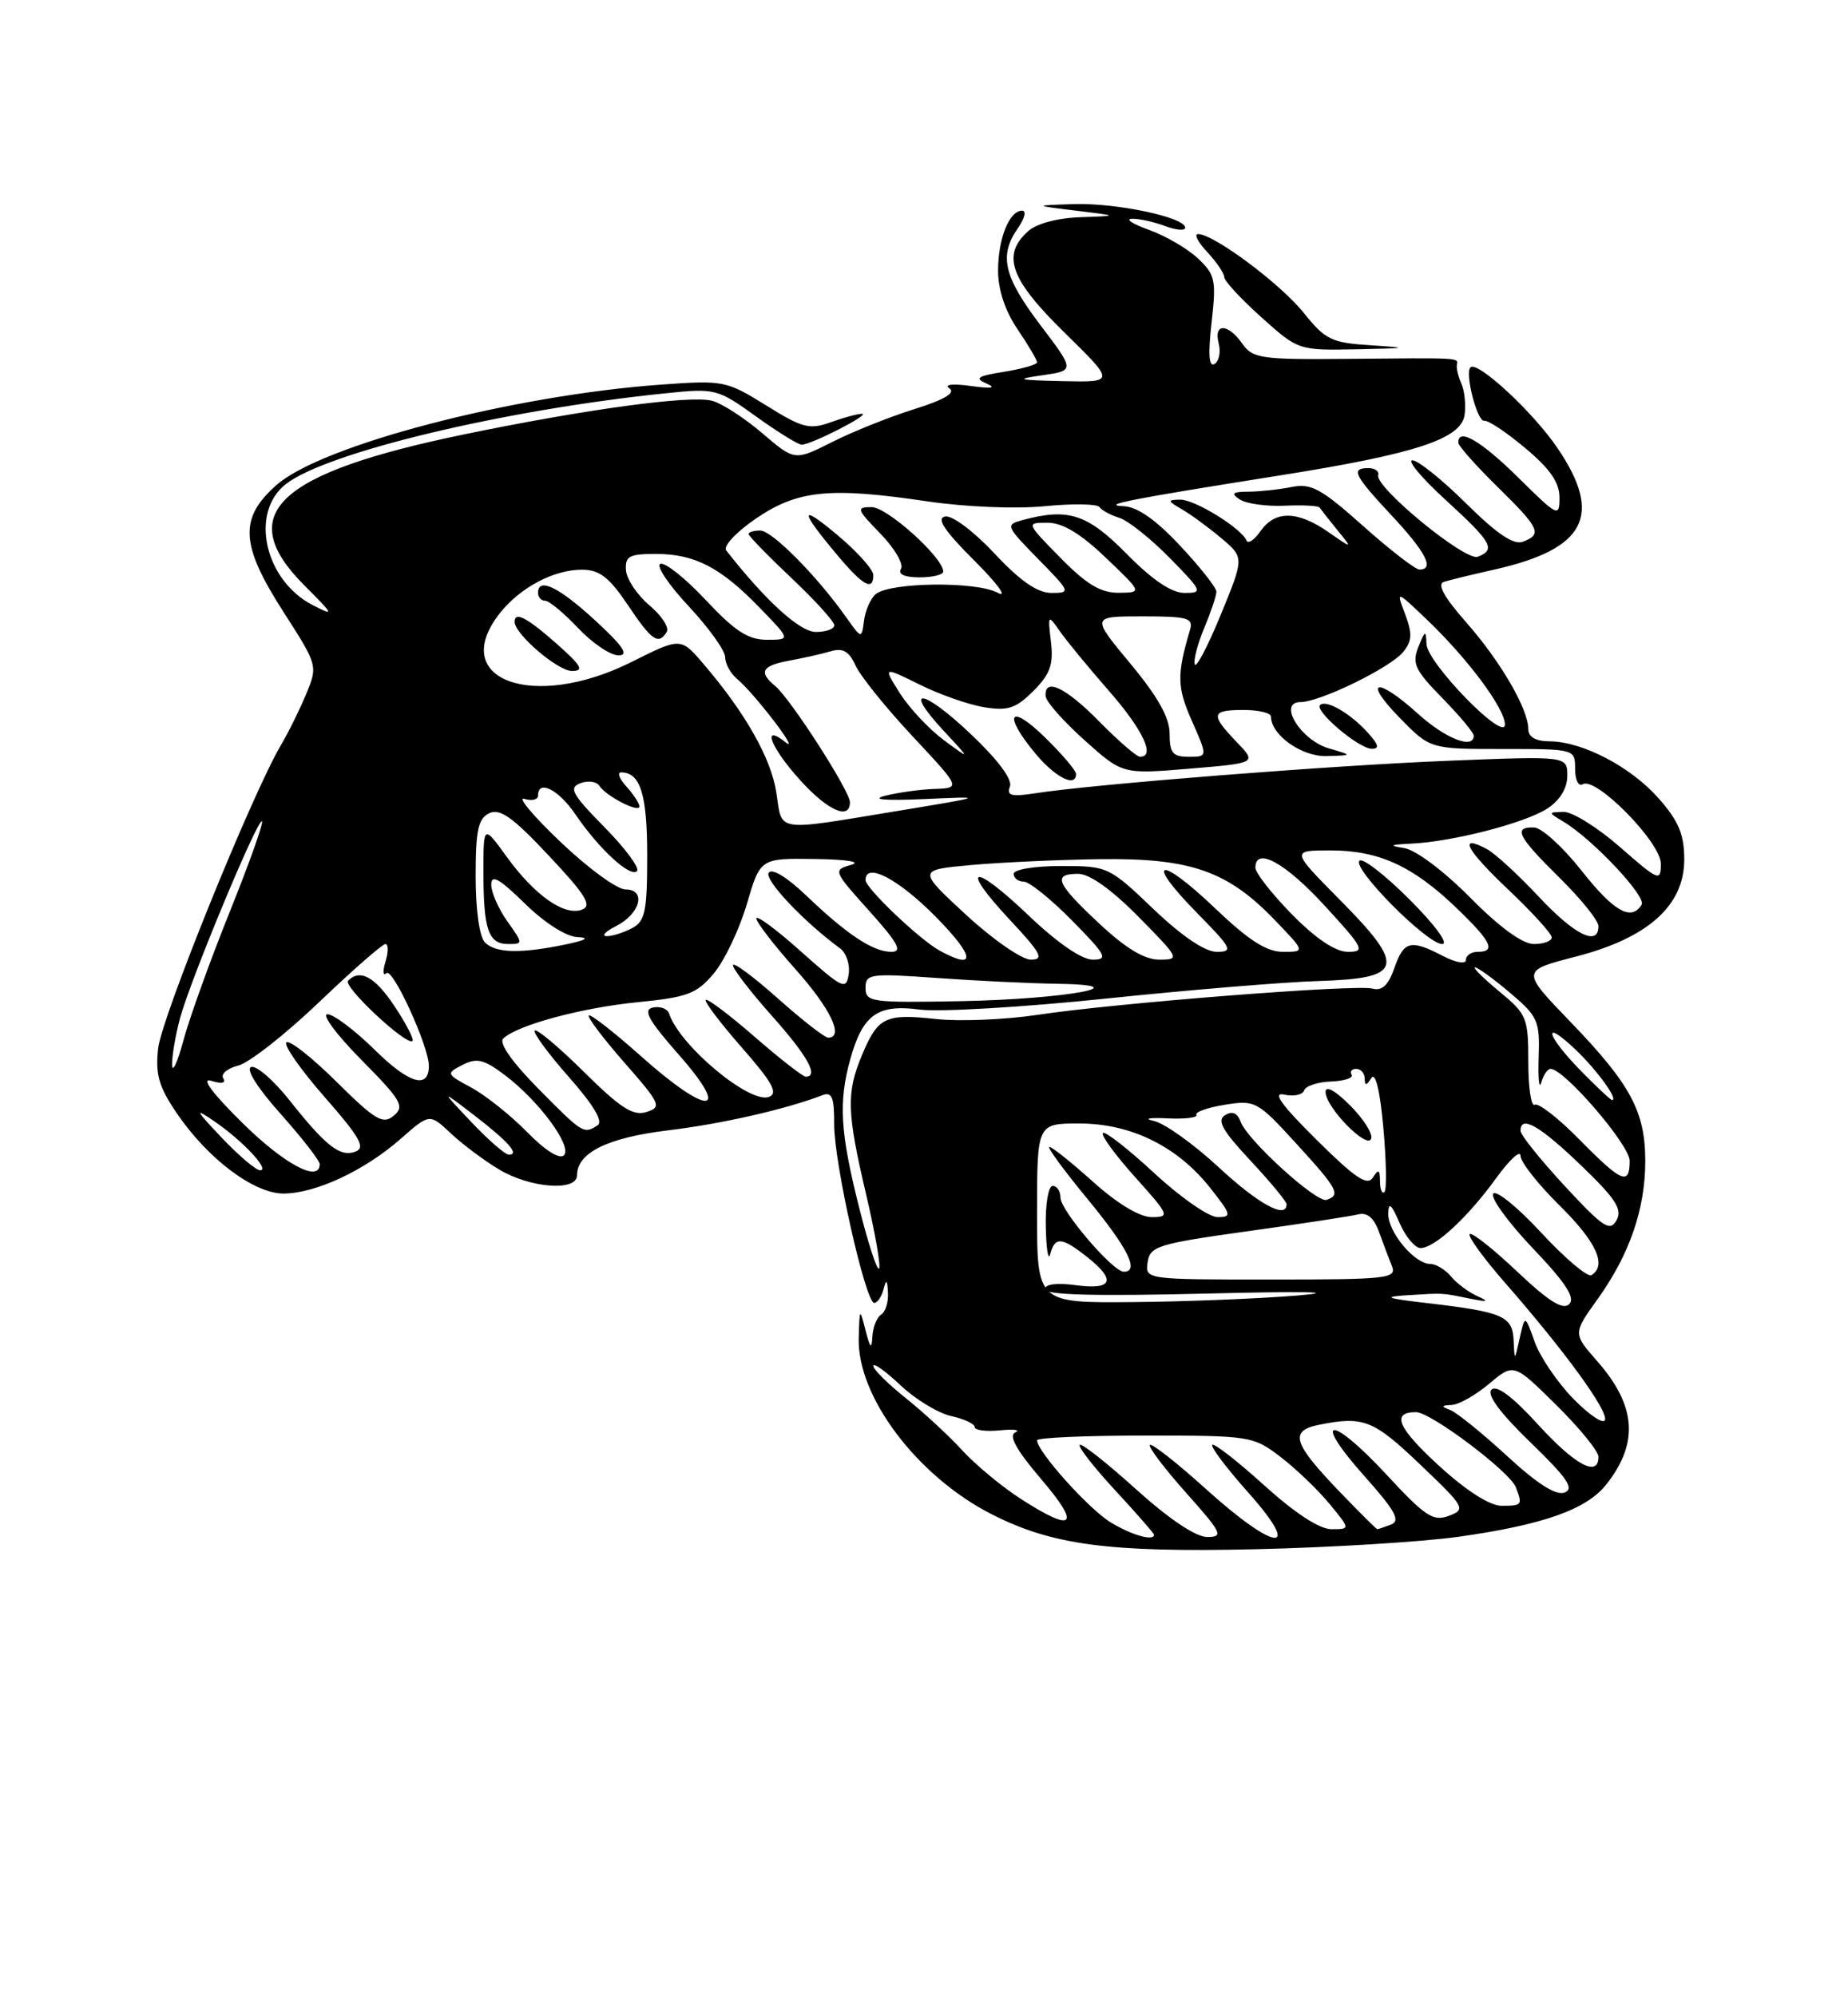 <?xml version="1.0" encoding="UTF-8" standalone="no"?>
<!DOCTYPE svg PUBLIC "-//W3C//DTD SVG 1.1//EN" "http://www.w3.org/Graphics/SVG/1.1/DTD/svg11.dtd" >
<svg xmlns="http://www.w3.org/2000/svg" xmlns:xlink="http://www.w3.org/1999/xlink" version="1.1" viewBox="0 0 237 256">
 <g >
 <path fill="currentColor"
d=" M 187.00 196.98 C 197.93 195.44 203.47 193.48 206.01 190.26 C 210.20 184.94 209.84 180.17 204.85 174.48 C 201.72 170.92 201.72 170.92 204.89 166.51 C 208.98 160.80 211.00 154.97 211.00 148.82 C 211.00 142.47 209.12 138.98 201.39 130.96 C 195.08 124.42 195.08 124.42 202.06 122.62 C 211.35 120.23 216.00 116.08 216.00 110.17 C 216.00 106.97 215.29 105.26 212.76 102.38 C 209.18 98.30 203.00 95.06 198.75 95.02 C 196.95 95.01 196.00 94.47 196.00 93.46 C 196.00 90.88 192.44 84.76 188.02 79.75 C 185.20 76.55 184.27 74.86 185.17 74.58 C 185.90 74.35 188.79 73.64 191.58 73.02 C 203.37 70.38 205.62 66.09 199.75 57.44 C 196.63 52.83 189.47 46.20 188.58 47.09 C 187.83 47.83 189.46 54.11 190.35 53.93 C 190.82 53.83 193.19 55.40 195.60 57.43 C 198.78 60.08 200.00 61.84 200.00 63.77 C 200.00 66.33 199.80 66.24 194.72 61.22 C 189.93 56.49 186.96 54.76 187.03 56.75 C 187.04 57.16 189.29 59.69 192.03 62.38 C 197.47 67.72 197.82 68.47 195.32 69.43 C 194.13 69.89 191.99 68.45 188.04 64.54 C 184.96 61.49 181.86 59.00 181.14 59.00 C 180.42 59.00 182.35 61.30 185.42 64.10 C 191.35 69.52 191.87 70.45 189.52 71.36 C 187.92 71.97 176.31 62.45 176.75 60.89 C 176.89 60.40 176.32 60.00 175.50 60.00 C 173.19 60.00 173.64 60.90 178.50 66.10 C 182.87 70.78 184.01 73.00 182.04 73.00 C 181.51 73.00 178.26 70.49 174.82 67.42 C 169.45 62.63 168.15 61.92 165.66 62.42 C 164.06 62.74 161.57 63.01 160.13 63.02 C 158.05 63.03 157.81 63.24 159.00 64.02 C 159.82 64.56 162.40 64.92 164.73 64.82 C 167.06 64.71 169.09 64.82 169.24 65.06 C 169.40 65.30 170.42 66.60 171.51 67.94 C 173.50 70.38 173.50 70.38 170.35 68.19 C 166.39 65.44 163.53 65.41 161.66 68.07 C 160.87 69.21 160.05 69.75 159.86 69.28 C 159.19 67.69 153.20 64.00 151.35 64.04 C 149.68 64.07 149.70 64.19 151.59 65.29 C 152.74 65.95 155.01 67.62 156.63 68.98 C 159.57 71.46 159.57 71.46 156.56 78.79 C 154.90 82.83 153.40 85.69 153.22 85.15 C 153.04 84.62 153.59 82.51 154.45 80.47 C 155.30 78.43 156.00 76.34 156.00 75.84 C 156.00 75.33 153.91 72.68 151.36 69.96 C 148.25 66.63 145.87 64.96 144.11 64.88 C 141.05 64.74 144.77 64.01 163.99 60.96 C 181.52 58.19 187.39 56.27 187.83 53.18 C 188.01 51.90 187.83 50.10 187.42 49.18 C 187.01 48.25 186.75 47.16 186.84 46.75 C 187.03 45.84 187.38 45.86 172.63 46.00 C 161.73 46.10 160.65 45.94 159.32 44.05 C 157.49 41.43 155.61 41.39 156.29 44.00 C 156.58 45.10 156.34 46.29 155.76 46.65 C 155.04 47.09 154.92 45.41 155.38 41.35 C 156.00 35.89 155.85 35.21 153.62 33.11 C 152.28 31.86 149.46 30.21 147.34 29.46 C 145.23 28.70 144.26 28.07 145.18 28.04 C 146.11 28.02 148.02 28.44 149.43 28.98 C 150.85 29.51 152.00 29.60 152.00 29.18 C 152.00 27.86 143.20 25.99 137.74 26.16 C 132.50 26.33 132.50 26.33 138.00 27.00 C 143.50 27.67 143.50 27.67 138.58 27.84 C 135.60 27.94 132.94 28.65 131.83 29.65 C 128.44 32.72 129.55 35.80 136.51 42.62 C 143.02 49.00 143.02 49.00 136.26 48.85 C 130.46 48.72 130.09 48.61 133.67 48.10 C 137.85 47.50 137.85 47.50 133.42 41.66 C 128.70 35.42 128.08 32.76 130.56 29.22 C 131.41 28.00 131.65 27.00 131.09 27.00 C 129.44 27.00 128.00 30.58 128.00 34.70 C 128.00 37.14 128.91 39.87 130.50 42.21 C 131.88 44.24 133.00 46.14 133.00 46.44 C 133.00 46.73 131.10 47.28 128.79 47.65 C 125.33 48.20 124.93 48.48 126.54 49.17 C 127.84 49.73 127.15 49.84 124.50 49.47 C 122.16 49.15 121.02 49.28 121.76 49.78 C 122.60 50.35 121.11 51.23 117.26 52.44 C 114.09 53.43 109.34 55.33 106.71 56.66 C 101.91 59.08 101.91 59.08 97.73 55.50 C 95.43 53.54 92.53 51.67 91.29 51.36 C 88.44 50.64 75.07 52.46 59.50 55.68 C 35.43 60.65 29.90 65.90 39.05 75.05 C 42.87 78.87 42.93 79.01 40.07 77.54 C 33.93 74.36 32.01 65.71 36.63 62.07 C 41.82 57.99 64.64 52.53 85.35 50.41 C 91.73 49.75 92.01 49.82 96.95 53.37 C 99.73 55.37 102.37 57.00 102.82 57.00 C 104.02 57.00 111.67 53.09 110.57 53.04 C 110.06 53.02 108.26 53.50 106.57 54.11 C 103.82 55.10 102.93 54.88 98.25 51.96 C 93.14 48.79 92.79 48.72 84.75 49.30 C 65.68 50.68 41.31 57.04 35.48 62.15 C 30.62 66.42 30.81 69.82 36.39 78.49 C 40.73 85.24 40.76 85.34 39.29 88.90 C 38.47 90.88 37.01 93.85 36.03 95.50 C 32.33 101.76 20.71 130.43 20.28 134.38 C 19.91 137.71 20.37 139.30 22.66 142.67 C 26.67 148.56 32.59 153.00 36.39 152.98 C 40.51 152.95 46.75 150.03 51.36 145.99 C 55.09 142.71 55.09 142.71 57.80 145.25 C 59.28 146.65 62.08 148.74 64.00 149.89 C 67.99 152.29 74.00 152.74 74.00 150.65 C 74.00 147.75 77.90 145.82 85.68 144.88 C 92.56 144.05 100.74 142.19 105.46 140.38 C 106.70 139.90 107.00 140.63 106.98 144.14 C 106.97 149.05 111.00 167.00 112.12 167.00 C 112.52 167.00 113.06 166.21 113.31 165.25 C 113.66 163.90 113.79 164.00 113.88 165.69 C 113.95 166.90 113.55 168.16 113.00 168.50 C 112.45 168.84 111.95 170.10 111.88 171.31 C 111.79 173.01 111.59 172.83 111.00 170.50 C 110.26 167.61 110.23 167.64 110.13 171.50 C 109.92 179.01 117.63 189.22 127.17 194.08 C 134.91 198.03 142.20 199.00 161.00 198.57 C 170.62 198.35 182.32 197.63 187.00 196.98 Z  M 175.88 44.26 C 170.75 43.94 169.99 43.57 167.19 40.09 C 164.20 36.36 155.66 30.00 153.65 30.00 C 153.10 30.00 153.63 31.04 154.83 32.31 C 156.02 33.59 157.00 35.03 157.00 35.51 C 157.00 36.00 159.14 38.31 161.75 40.65 C 166.50 44.91 166.51 44.91 174.00 44.77 C 180.59 44.64 180.81 44.58 175.88 44.26 Z  M 142.43 195.12 C 139.62 193.41 133.00 186.03 133.00 184.61 C 133.00 184.27 139.22 184.00 146.82 184.00 C 160.36 184.00 160.72 184.06 164.24 186.75 C 166.21 188.26 169.03 190.96 170.50 192.75 C 173.18 196.00 173.18 196.00 170.76 196.00 C 169.22 196.00 166.07 193.94 162.13 190.38 C 158.71 187.28 155.71 184.95 155.47 185.19 C 155.23 185.44 157.31 188.19 160.10 191.32 C 167.16 199.24 163.64 198.96 154.69 190.88 C 150.96 187.51 147.71 184.96 147.47 185.20 C 147.23 185.44 149.31 188.19 152.10 191.32 C 156.72 196.50 156.96 197.00 154.82 197.00 C 153.35 197.00 149.93 194.70 145.69 190.88 C 141.96 187.51 138.71 184.95 138.47 185.19 C 138.23 185.43 140.28 188.06 143.02 191.02 C 145.76 193.98 148.00 196.54 148.00 196.71 C 148.00 197.58 145.12 196.76 142.43 195.12 Z  M 171.85 191.25 C 165.78 184.94 165.31 183.39 169.20 182.61 C 174.85 181.48 176.13 181.98 182.13 187.71 C 187.88 193.19 188.03 193.45 185.81 194.29 C 183.80 195.05 182.77 194.36 177.79 188.98 C 170.67 181.29 168.08 181.45 174.95 189.16 C 178.92 193.61 179.65 194.92 178.41 195.40 C 177.54 195.73 176.74 196.00 176.63 196.00 C 176.52 196.00 174.37 193.86 171.85 191.25 Z  M 130.95 192.14 C 128.50 190.57 125.11 187.75 123.40 185.89 C 121.70 184.03 118.43 181.01 116.15 179.19 C 113.87 177.37 112.00 175.52 112.00 175.08 C 112.00 174.63 113.57 175.74 115.48 177.55 C 117.40 179.36 120.32 181.13 121.98 181.50 C 123.64 181.86 125.00 182.50 125.00 182.91 C 125.00 183.32 126.46 183.51 128.25 183.33 C 130.04 183.15 130.92 183.27 130.21 183.60 C 129.32 184.01 130.34 185.85 133.54 189.60 C 138.67 195.60 137.74 196.51 130.95 192.14 Z  M 184.58 187.90 C 179.25 183.03 178.37 181.00 181.60 181.00 C 183.50 181.00 193.64 188.63 194.41 190.64 C 195.28 192.90 195.21 193.00 192.58 193.00 C 191.07 193.00 188.07 191.09 184.58 187.90 Z  M 193.27 186.61 C 190.09 183.69 186.82 181.04 186.00 180.73 C 184.77 180.26 184.80 180.14 186.17 180.08 C 187.09 180.04 189.26 178.81 190.99 177.35 C 194.14 174.71 194.14 174.71 199.57 180.07 C 202.56 183.02 205.00 186.01 205.00 186.72 C 205.00 189.40 202.02 187.81 197.23 182.57 C 193.98 179.00 191.93 177.47 191.28 178.12 C 190.64 178.76 192.37 181.09 196.29 184.89 C 201.00 189.44 201.93 190.81 200.66 191.30 C 199.56 191.72 197.16 190.20 193.27 186.61 Z  M 201.77 179.28 C 199.73 177.19 197.50 173.91 196.82 171.99 C 195.57 168.50 195.57 168.50 194.90 171.50 C 194.24 174.47 194.24 174.47 194.12 171.82 C 193.98 168.69 192.75 168.16 183.18 167.04 C 177.73 166.41 177.23 166.22 180.50 166.01 C 185.24 165.72 184.78 165.69 188.52 166.45 C 190.82 166.91 191.04 166.84 189.47 166.13 C 188.35 165.63 186.83 164.50 186.09 163.61 C 185.36 162.73 184.15 162.00 183.42 162.00 C 181.41 162.00 177.99 157.91 178.04 155.56 C 178.07 154.01 178.43 154.30 179.49 156.75 C 180.27 158.54 181.49 159.99 182.20 159.97 C 184.04 159.92 188.25 156.02 191.89 150.99 C 193.60 148.63 195.00 147.35 195.00 148.14 C 195.00 148.93 197.25 151.79 200.00 154.50 C 204.73 159.16 206.12 162.19 204.10 163.44 C 203.61 163.74 200.71 161.29 197.66 158.00 C 194.61 154.70 191.83 152.46 191.49 153.01 C 191.15 153.56 193.46 156.72 196.61 160.03 C 200.79 164.41 202.05 166.35 201.25 167.15 C 200.45 167.95 198.63 166.82 194.56 162.97 C 191.49 160.07 188.76 157.91 188.48 158.18 C 188.21 158.45 190.28 161.29 193.08 164.49 C 200.70 173.20 206.23 180.80 205.83 182.00 C 205.64 182.59 203.81 181.36 201.77 179.28 Z  M 133.00 155.50 C 133.00 144.00 133.00 144.00 138.41 144.00 C 145.03 144.00 150.98 146.92 155.19 152.24 C 157.93 155.70 158.01 156.00 156.14 156.00 C 155.03 156.00 151.37 153.46 148.03 150.36 C 144.68 147.26 141.72 144.95 141.44 145.22 C 141.17 145.50 143.02 148.03 145.56 150.86 C 149.97 155.76 150.07 156.00 147.70 156.00 C 146.16 156.00 143.31 154.28 140.21 151.50 C 137.46 149.03 134.92 147.00 134.58 147.00 C 134.24 147.00 136.44 150.01 139.48 153.69 C 144.66 159.98 146.17 163.00 144.12 163.00 C 142.71 163.00 136.00 155.15 136.00 153.50 C 136.00 152.67 135.55 152.00 135.00 152.00 C 134.45 152.00 134.05 154.34 134.12 157.25 C 134.18 160.14 134.44 161.71 134.69 160.75 C 135.28 158.48 136.15 158.54 139.37 161.07 C 143.19 164.08 142.71 165.36 138.00 164.73 C 135.51 164.39 134.00 164.59 134.00 165.25 C 134.00 165.98 140.46 166.15 154.75 165.80 C 167.30 165.49 171.95 165.58 166.50 166.04 C 161.55 166.45 151.99 166.84 145.25 166.89 C 133.00 167.00 133.00 167.00 133.00 155.50 Z  M 147.18 161.78 C 147.48 159.73 148.47 159.42 160.00 157.81 C 166.88 156.86 173.26 155.88 174.19 155.65 C 175.32 155.36 176.20 156.09 176.84 157.86 C 177.36 159.31 178.11 161.29 178.50 162.25 C 179.16 163.87 178.05 164.00 163.04 164.00 C 146.89 164.00 146.86 164.00 147.18 161.78 Z  M 110.13 154.57 C 107.75 145.09 107.53 141.23 109.04 135.78 C 110.64 130.05 112.54 128.68 117.93 129.40 C 120.44 129.73 131.21 129.10 141.85 127.99 C 152.48 126.88 164.75 125.87 169.10 125.74 C 179.98 125.41 180.37 123.95 171.88 115.38 C 165.56 109.00 165.56 109.00 170.63 109.00 C 176.80 109.00 181.16 110.98 186.75 116.34 C 191.27 120.68 191.92 122.00 189.50 122.00 C 188.68 122.00 188.00 122.46 188.00 123.03 C 188.00 123.61 186.74 123.40 185.05 122.53 C 180.89 120.37 180.04 120.59 178.82 124.08 C 178.06 126.27 177.25 127.04 176.02 126.71 C 173.86 126.15 143.10 128.56 133.02 130.08 C 128.91 130.70 123.06 130.94 120.02 130.61 C 113.53 129.90 112.58 130.36 110.54 135.25 C 108.52 140.09 108.59 142.52 111.10 153.19 C 112.25 158.11 112.99 162.35 112.73 162.60 C 112.47 162.86 111.30 159.25 110.13 154.57 Z  M 180.78 115.30 C 177.64 112.16 174.75 109.92 174.35 110.32 C 173.37 111.29 183.01 121.00 184.95 121.00 C 185.83 121.00 184.07 118.59 180.78 115.30 Z  M 200.67 152.01 C 197.55 148.64 195.00 145.46 195.00 144.94 C 195.00 142.87 197.44 144.26 202.73 149.34 C 207.22 153.65 208.10 155.01 207.31 156.41 C 206.47 157.91 205.59 157.32 200.67 152.01 Z  M 156.28 149.60 C 153.07 146.63 149.33 143.96 147.97 143.67 C 146.61 143.38 147.37 143.23 149.67 143.34 C 151.96 143.45 153.65 143.25 153.43 142.89 C 153.22 142.54 154.85 141.96 157.07 141.60 C 160.99 140.98 161.26 141.12 166.30 146.64 C 171.56 152.39 171.98 153.17 170.12 153.79 C 168.86 154.21 160.00 146.17 159.12 143.80 C 158.69 142.64 158.04 142.36 157.10 142.94 C 156.03 143.60 156.77 144.91 160.36 148.75 C 162.91 151.48 165.00 154.00 165.00 154.35 C 165.00 156.31 161.42 154.36 156.28 149.60 Z  M 176.98 151.42 C 176.97 149.89 176.79 149.79 176.07 150.93 C 175.36 152.05 173.80 151.00 168.83 146.08 C 164.30 141.59 163.13 139.94 164.70 140.30 C 165.91 140.57 167.06 140.33 167.25 139.76 C 167.43 139.20 168.99 138.68 170.70 138.62 C 172.41 138.55 173.60 138.16 173.34 137.75 C 173.09 137.34 173.36 137.00 173.94 137.00 C 174.52 137.00 175.01 137.56 175.02 138.25 C 175.03 139.19 175.24 139.17 175.87 138.18 C 176.39 137.35 176.98 139.77 177.41 144.54 C 177.79 148.77 177.86 152.48 177.55 152.78 C 177.25 153.08 176.99 152.47 176.98 151.42 Z  M 173.12 141.66 C 171.21 139.75 170.00 139.09 170.00 139.96 C 170.00 141.93 175.37 147.40 175.85 145.94 C 176.07 145.30 174.84 143.37 173.12 141.66 Z  M 202.54 146.04 C 199.86 143.32 197.29 141.32 196.83 141.60 C 196.37 141.89 196.00 139.42 196.00 136.13 C 196.00 130.44 195.82 130.00 192.27 127.07 C 190.22 125.38 188.83 124.00 189.18 124.00 C 189.53 124.00 191.54 125.46 193.66 127.25 C 197.23 130.28 197.49 130.84 197.33 135.50 C 197.24 138.25 197.39 139.71 197.66 138.75 C 197.93 137.79 198.47 137.00 198.86 137.00 C 200.61 137.00 209.00 146.75 209.00 148.78 C 209.00 152.00 207.99 151.58 202.54 146.04 Z  M 28.45 145.84 C 25.03 142.23 24.90 141.95 27.50 143.73 C 31.14 146.22 34.67 150.00 33.36 150.00 C 32.83 150.00 30.63 148.13 28.45 145.84 Z  M 31.08 143.92 C 27.19 140.08 25.72 138.09 27.09 138.53 C 28.43 138.95 29.02 138.84 28.63 138.21 C 28.29 137.66 29.15 136.93 30.55 136.58 C 31.94 136.23 36.60 132.58 40.90 128.47 C 45.20 124.36 49.04 121.00 49.43 121.00 C 49.82 121.00 49.82 122.01 49.44 123.25 C 49.06 124.49 49.12 125.15 49.56 124.73 C 50.36 123.98 55.00 134.12 55.00 136.61 C 55.00 139.64 52.48 138.91 48.12 134.62 C 45.54 132.08 42.79 130.00 42.00 130.00 C 41.21 130.00 43.16 132.62 46.33 135.83 C 51.48 141.03 51.93 141.81 50.50 143.00 C 49.11 144.16 48.14 143.59 43.14 138.64 C 39.98 135.51 37.09 133.24 36.73 133.61 C 36.36 133.97 38.58 137.13 41.64 140.62 C 46.14 145.74 46.91 147.10 45.60 147.60 C 43.63 148.36 41.80 146.93 37.05 140.93 C 35.05 138.42 32.88 136.54 32.21 136.76 C 31.48 137.01 33.01 139.44 36.00 142.78 C 38.75 145.87 41.00 148.76 41.00 149.20 C 41.00 151.65 36.47 149.24 31.08 143.92 Z  M 50.63 129.02 C 48.11 125.21 46.19 124.14 44.64 125.70 C 43.93 126.41 52.17 134.11 52.90 133.42 C 53.11 133.21 52.10 131.23 50.63 129.02 Z  M 67.60 145.10 C 65.50 142.96 62.29 140.40 60.46 139.41 C 57.20 137.65 57.18 137.59 59.32 136.49 C 61.13 135.56 62.04 135.77 64.68 137.75 C 69.09 141.05 73.45 146.95 72.32 148.08 C 71.77 148.63 69.90 147.45 67.60 145.10 Z  M 60.45 143.82 C 56.50 139.64 56.50 139.64 60.74 142.89 C 65.20 146.32 66.69 148.00 65.26 148.00 C 64.79 148.00 62.63 146.12 60.45 143.82 Z  M 69.01 139.51 C 65.63 136.09 63.95 133.67 64.54 133.11 C 66.35 131.38 74.61 129.16 81.82 128.45 C 88.17 127.82 89.35 127.38 91.54 124.77 C 92.91 123.14 94.81 119.15 95.77 115.91 C 97.50 110.00 97.50 110.00 104.50 110.10 C 108.67 110.16 110.54 110.47 109.13 110.86 C 106.82 111.51 106.87 111.64 111.48 116.76 C 115.17 120.87 115.78 122.00 114.32 122.00 C 111.97 122.00 108.66 119.81 103.37 114.76 C 100.89 112.39 98.97 111.24 98.58 111.87 C 98.01 112.79 103.10 118.16 107.73 121.55 C 108.53 122.13 109.03 123.62 108.84 124.86 C 108.53 126.95 108.08 126.73 102.75 121.98 C 99.59 119.15 97.00 117.24 97.00 117.72 C 97.00 118.20 99.25 121.13 102.00 124.21 C 106.53 129.29 108.30 133.00 106.20 133.00 C 105.76 133.00 102.83 130.71 99.70 127.92 C 96.56 125.13 94.00 123.24 94.00 123.72 C 94.00 124.20 96.25 127.13 99.00 130.21 C 103.58 135.35 105.05 138.00 103.33 138.00 C 102.96 138.00 100.01 135.70 96.78 132.89 C 93.54 130.07 90.72 127.95 90.51 128.16 C 90.29 128.37 92.38 131.12 95.14 134.27 C 99.07 138.75 99.83 140.13 98.62 140.59 C 96.17 141.53 87.18 134.04 85.81 129.92 C 85.60 129.29 84.67 128.94 83.74 129.14 C 82.41 129.42 83.14 130.74 87.11 135.25 C 93.91 142.98 90.82 143.06 82.20 135.37 C 78.74 132.29 75.73 129.94 75.51 130.15 C 75.30 130.37 77.35 133.09 80.08 136.20 C 84.73 141.50 84.90 141.90 82.90 142.53 C 81.20 143.07 79.59 142.04 74.91 137.41 C 71.69 134.22 68.84 131.83 68.58 132.09 C 68.32 132.34 70.29 135.02 72.94 138.03 C 76.12 141.63 77.39 143.75 76.64 144.23 C 74.86 145.39 74.74 145.31 69.01 139.51 Z  M 202.70 137.21 C 198.24 132.64 197.72 130.41 202.09 134.56 C 204.85 137.20 207.60 141.00 206.74 141.00 C 206.56 141.00 204.74 139.29 202.70 137.21 Z  M 22.07 136.50 C 22.04 135.40 22.50 132.70 23.09 130.50 C 24.43 125.55 33.09 104.76 33.60 105.27 C 33.81 105.48 31.94 110.72 29.44 116.93 C 26.94 123.14 24.28 130.53 23.52 133.36 C 22.76 136.19 22.10 137.60 22.07 136.50 Z  M 111.00 126.63 C 111.00 124.82 111.56 124.74 120.15 125.35 C 125.19 125.71 132.05 126.04 135.40 126.09 C 146.61 126.24 136.74 128.06 123.25 128.32 C 111.74 128.54 111.00 128.44 111.00 126.63 Z  M 120.50 121.84 C 117.92 120.42 111.00 113.83 111.00 112.80 C 111.00 110.45 115.21 112.65 120.00 117.50 C 125.04 122.60 125.25 124.45 120.50 121.84 Z  M 123.89 117.25 C 117.67 111.50 117.67 111.50 124.59 110.87 C 128.39 110.53 135.85 110.19 141.17 110.12 C 152.67 109.98 157.43 111.63 163.45 117.89 C 167.41 122.00 167.41 122.00 164.54 122.00 C 162.43 122.00 160.14 120.53 155.79 116.38 C 148.61 109.53 146.68 110.07 153.52 117.02 C 157.98 121.55 158.21 122.00 156.05 122.00 C 154.54 122.00 151.58 120.00 147.91 116.50 C 142.22 111.07 142.07 111.00 136.07 111.00 C 132.69 111.00 130.00 111.44 130.00 112.00 C 130.00 112.55 130.58 113.00 131.29 113.00 C 132.00 113.00 134.79 115.25 137.50 118.00 C 141.87 122.44 142.17 123.00 140.14 123.00 C 138.72 123.00 135.59 120.84 131.92 117.34 C 124.70 110.46 122.95 110.89 129.54 117.93 C 133.54 122.21 133.95 123.00 132.19 123.00 C 131.05 123.00 127.32 120.41 123.89 117.25 Z  M 140.96 118.36 C 135.44 113.20 134.93 112.00 138.28 112.00 C 139.73 112.00 142.57 114.02 146.00 117.50 C 151.29 122.86 151.36 123.00 148.67 123.00 C 146.77 123.00 144.38 121.56 140.96 118.36 Z  M 62.20 120.80 C 61.49 120.09 61.00 116.65 61.00 112.34 C 61.00 106.40 61.32 104.92 62.75 104.23 C 64.12 103.58 65.77 104.75 70.39 109.68 C 75.14 114.73 75.97 116.08 74.64 116.59 C 72.39 117.45 68.57 114.77 64.98 109.81 C 62.00 105.70 62.00 105.70 62.00 111.77 C 62.00 119.17 62.63 121.00 65.18 121.00 C 67.10 121.00 67.10 120.94 65.07 118.10 C 63.93 116.50 63.00 114.38 63.00 113.39 C 63.00 112.02 64.04 112.61 67.29 115.79 C 69.80 118.25 72.60 120.05 74.04 120.11 C 75.69 120.19 75.18 120.50 72.50 121.06 C 66.74 122.25 63.57 122.17 62.20 120.80 Z  M 165.71 117.22 C 163.12 114.58 161.00 111.88 161.00 111.22 C 161.00 108.47 164.82 110.57 169.91 116.11 C 174.90 121.55 175.13 122.00 172.87 122.00 C 171.27 122.00 168.79 120.34 165.71 117.22 Z  M 188.55 115.05 C 185.17 111.64 181.56 108.93 180.08 108.70 C 178.04 108.38 178.23 108.27 181.00 108.13 C 186.33 107.88 195.62 105.48 198.46 103.62 C 200.07 102.56 201.00 101.03 201.00 99.43 C 201.00 96.90 201.00 96.90 185.75 97.51 C 170.84 98.10 140.23 100.51 132.73 101.68 C 129.70 102.15 129.07 101.98 129.52 100.81 C 129.87 99.91 127.97 97.37 124.48 94.07 C 118.27 88.19 115.68 87.93 121.07 93.72 C 124.50 97.41 124.50 97.41 121.05 94.87 C 119.16 93.47 116.63 90.77 115.42 88.88 C 113.24 85.42 113.24 85.42 117.93 87.74 C 120.50 89.02 124.24 90.33 126.23 90.65 C 129.26 91.14 130.29 90.80 132.53 88.56 C 134.68 86.41 135.12 85.18 134.78 82.28 C 134.37 78.75 134.40 78.72 135.93 80.92 C 136.79 82.15 139.64 85.61 142.25 88.59 C 146.59 93.56 148.21 97.00 146.21 97.00 C 145.77 97.00 143.43 94.97 141.00 92.50 C 136.66 88.08 133.90 86.78 134.10 89.25 C 134.16 89.94 136.40 92.47 139.08 94.87 C 143.95 99.24 143.95 99.24 152.57 98.52 C 161.19 97.80 161.19 97.80 158.59 95.10 C 155.19 91.55 155.31 91.00 159.50 91.00 C 161.43 91.00 163.00 91.38 163.00 91.85 C 163.00 94.20 166.93 96.99 170.12 96.91 C 173.50 96.82 173.50 96.82 170.42 95.92 C 166.81 94.88 163.82 90.01 166.77 89.99 C 169.29 89.98 178.26 85.61 179.94 83.58 C 181.10 82.17 181.15 81.25 180.21 78.73 C 179.03 75.63 179.03 75.63 183.14 79.56 C 188.34 84.55 193.00 90.84 193.00 92.86 C 193.00 95.21 183.01 84.96 182.94 82.54 C 182.88 80.73 182.76 80.77 181.90 82.93 C 181.06 85.04 181.46 85.89 184.97 89.47 C 187.18 91.73 189.00 93.90 189.00 94.29 C 189.00 96.09 185.39 94.68 181.87 91.50 C 176.54 86.69 174.69 87.08 179.50 92.00 C 183.41 96.00 183.41 96.00 192.70 96.00 C 202.00 96.00 202.00 96.00 202.00 98.56 C 202.00 99.97 202.44 100.85 202.98 100.52 C 204.65 99.48 213.00 107.97 213.00 110.70 C 213.00 113.03 212.74 112.93 207.77 108.58 C 204.89 106.06 201.63 104.03 200.52 104.06 C 198.51 104.12 198.51 104.12 200.50 105.31 C 204.23 107.54 211.18 114.91 210.53 115.96 C 209.20 118.11 206.97 116.84 202.80 111.56 C 200.43 108.56 197.71 106.09 196.75 106.06 C 194.00 105.97 194.63 107.21 200.00 112.50 C 202.75 115.21 205.00 118.00 205.00 118.71 C 205.00 121.36 201.93 119.84 197.33 114.92 C 194.72 112.13 191.74 109.40 190.71 108.84 C 186.92 106.82 188.02 108.91 193.44 114.03 C 196.50 116.93 199.00 119.67 199.00 120.15 C 199.00 120.62 197.97 121.00 196.72 121.00 C 195.26 121.00 192.32 118.86 188.55 115.05 Z  M 138.00 99.20 C 138.00 98.76 136.20 96.65 134.00 94.50 C 129.46 90.07 128.58 91.51 132.75 96.54 C 135.33 99.65 138.00 101.00 138.00 99.20 Z  M 175.42 93.91 C 173.18 91.43 170.05 89.62 169.30 90.37 C 168.55 91.12 174.22 95.93 175.90 95.97 C 176.95 95.99 176.82 95.46 175.42 93.91 Z  M 78.99 118.71 C 82.13 117.12 82.93 114.00 80.21 114.00 C 79.14 114.00 75.40 111.27 71.89 107.92 C 68.37 104.58 66.29 102.09 67.25 102.39 C 68.21 102.69 69.00 102.50 69.00 101.97 C 69.00 99.88 71.62 101.18 73.78 104.36 C 76.80 108.80 80.82 112.51 81.69 111.65 C 82.07 111.27 80.19 108.73 77.51 106.01 C 73.36 101.80 72.91 100.97 74.42 100.39 C 75.40 100.02 76.49 100.16 76.85 100.70 C 77.72 102.05 82.00 104.25 82.00 103.36 C 82.00 102.98 81.26 101.83 80.35 100.83 C 79.43 99.82 79.12 99.00 79.65 99.00 C 82.12 99.00 83.00 101.80 83.00 109.66 C 83.00 116.81 82.74 118.07 81.07 118.96 C 80.00 119.53 78.54 119.99 77.82 119.99 C 77.09 119.98 77.62 119.40 78.99 118.71 Z  M 99.57 101.63 C 98.91 97.23 95.61 91.39 90.22 85.10 C 87.30 81.69 87.30 81.69 80.99 84.85 C 68.34 91.17 57.39 87.13 64.09 78.61 C 66.71 75.29 71.06 72.99 74.70 73.02 C 76.89 73.04 78.15 74.02 80.50 77.52 C 83.60 82.14 84.44 82.72 85.51 80.99 C 85.85 80.43 84.85 78.90 83.29 77.59 C 81.72 76.27 80.37 74.25 80.28 73.10 C 80.15 71.29 80.68 71.00 84.11 71.00 C 89.10 71.00 92.42 72.72 97.45 77.92 C 101.41 82.00 101.41 82.00 98.34 82.00 C 95.95 82.00 94.24 80.89 90.55 76.95 C 87.95 74.17 85.32 72.06 84.70 72.27 C 84.09 72.47 85.70 74.90 88.29 77.67 C 90.88 80.44 93.00 83.39 93.00 84.23 C 93.00 85.07 93.69 86.33 94.54 87.03 C 96.76 88.88 102.79 96.76 100.73 95.13 C 97.61 92.65 98.83 95.81 102.62 100.00 C 106.16 103.91 109.00 105.17 109.00 102.82 C 109.00 101.39 101.40 89.58 99.42 87.93 C 97.24 86.13 97.70 85.32 101.25 84.67 C 103.04 84.34 105.43 83.81 106.56 83.47 C 108.10 83.02 108.90 83.48 109.73 85.32 C 110.35 86.67 113.64 90.75 117.04 94.38 C 123.23 101.00 123.23 101.00 119.86 101.12 C 118.01 101.18 115.15 101.58 113.50 102.00 C 111.63 102.48 113.52 102.64 118.50 102.42 C 126.50 102.06 126.50 102.06 115.00 103.96 C 99.27 106.55 100.33 106.71 99.57 101.63 Z  M 71.42 82.54 C 67.57 79.14 66.00 78.32 66.00 79.70 C 66.00 81.27 71.52 86.00 73.35 86.00 C 74.95 86.00 74.58 85.34 71.42 82.54 Z  M 76.35 79.54 C 71.65 75.22 69.00 73.94 69.00 76.00 C 69.00 76.55 69.41 77.00 69.92 77.00 C 70.42 77.00 72.32 78.58 74.14 80.50 C 75.95 82.42 78.28 84.00 79.32 84.00 C 80.71 84.00 79.94 82.85 76.35 79.54 Z  M 150.00 94.05 C 150.00 91.98 148.50 89.31 144.96 85.05 C 139.93 79.00 139.93 79.00 146.53 79.00 C 152.35 79.00 153.07 79.21 152.61 80.75 C 150.91 86.50 150.94 88.08 152.86 92.41 C 154.89 97.00 154.89 97.00 152.44 97.00 C 150.40 97.00 150.00 96.51 150.00 94.05 Z  M 108.50 79.09 C 104.73 73.77 99.00 68.00 97.50 68.00 C 96.68 68.00 96.00 68.20 96.00 68.44 C 96.00 68.69 98.47 71.23 101.50 74.09 C 104.53 76.95 107.00 79.67 107.00 80.15 C 107.00 80.62 105.93 81.00 104.63 81.00 C 102.58 81.00 98.20 77.02 93.13 70.54 C 92.72 70.01 94.43 68.18 96.94 66.47 C 102.30 62.81 106.41 62.40 119.00 64.27 C 123.84 64.98 130.30 65.25 134.00 64.88 C 137.57 64.53 140.72 64.58 141.00 64.99 C 141.28 65.40 142.42 66.02 143.54 66.37 C 144.67 66.72 147.57 69.03 150.00 71.50 C 154.21 75.79 154.30 76.00 151.92 76.00 C 150.25 76.00 147.80 74.35 144.50 71.00 C 139.45 65.88 137.02 65.08 131.18 66.65 C 128.92 67.25 128.97 67.39 133.13 71.64 C 137.30 75.88 137.35 76.00 134.85 76.00 C 133.05 76.00 130.85 74.48 127.54 70.94 C 124.88 68.10 122.11 66.02 121.21 66.20 C 120.05 66.42 121.10 68.01 124.98 71.88 C 127.98 74.88 129.29 76.69 127.94 75.97 C 125.18 74.49 114.16 74.62 112.31 76.15 C 111.66 76.70 110.98 78.22 110.81 79.53 C 110.50 81.91 110.50 81.91 108.50 79.09 Z  M 112.00 73.71 C 112.00 73.00 109.91 70.68 107.35 68.54 C 102.46 64.45 102.51 65.36 107.50 71.29 C 110.70 75.09 112.00 75.79 112.00 73.71 Z  M 120.97 73.25 C 120.91 71.41 113.77 65.00 111.79 65.00 C 109.77 65.00 109.85 65.25 112.92 68.41 C 114.74 70.29 115.92 72.32 115.55 72.91 C 115.13 73.61 115.99 74.00 117.94 74.00 C 119.62 74.00 120.99 73.66 120.97 73.25 Z  M 136.00 71.50 C 131.58 67.00 131.58 67.00 134.35 67.00 C 136.26 67.00 138.57 68.38 141.81 71.48 C 146.50 75.95 146.50 75.95 143.46 75.98 C 141.16 75.99 139.34 74.90 136.00 71.50 Z "/>
</g>
</svg>